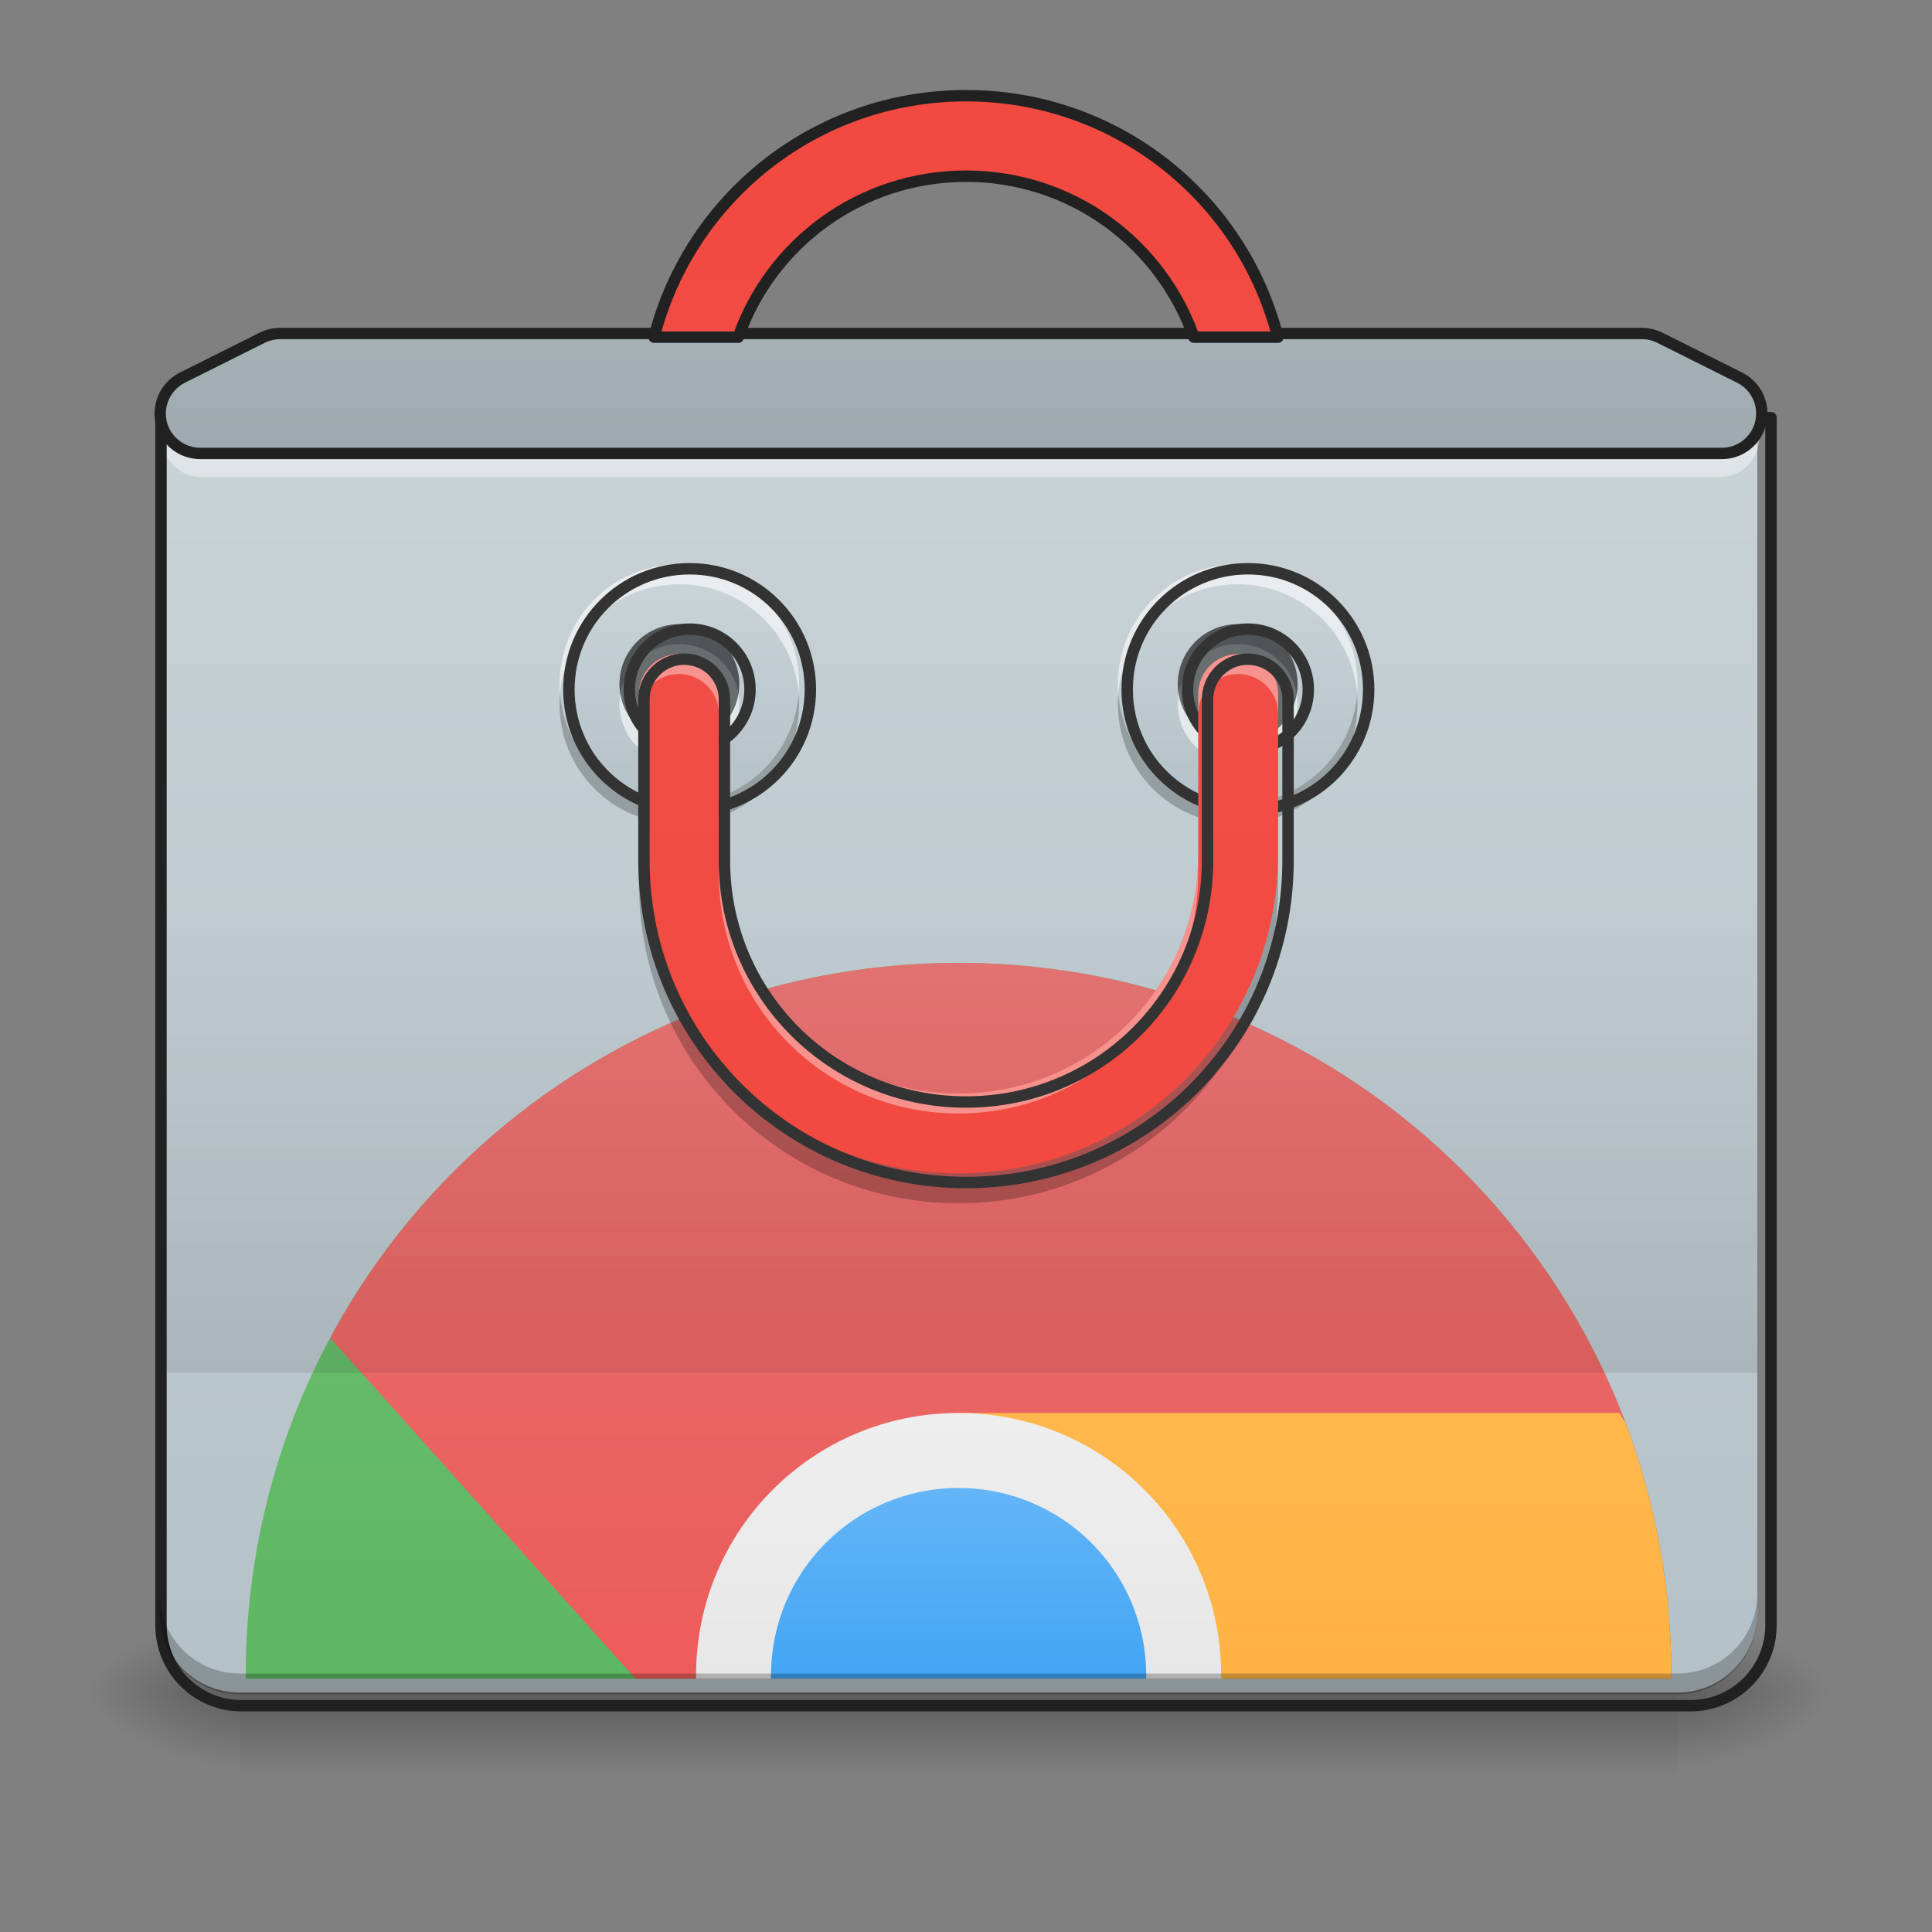 <?xml version="1.0" encoding="UTF-8"?>
<svg xmlns="http://www.w3.org/2000/svg" xmlns:xlink="http://www.w3.org/1999/xlink" width="48px" height="48px" viewBox="0 0 48 48" version="1.1">
<rect x="0" y="0" width="48" height="48" fill="#808080" stroke="none"/>
<defs>
<linearGradient id="linear0" gradientUnits="userSpaceOnUse" x1="254" y1="233.5" x2="254" y2="254.667" gradientTransform="matrix(0.094,0,0,0.094,-0,20.158)">
<stop offset="0" style="stop-color:rgb(0%,0%,0%);stop-opacity:0.275;"/>
<stop offset="1" style="stop-color:rgb(0%,0%,0%);stop-opacity:0;"/>
</linearGradient>
<radialGradient id="radial0" gradientUnits="userSpaceOnUse" cx="450.909" cy="189.579" fx="450.909" fy="189.579" r="21.167" gradientTransform="matrix(0,-0.117,-0.211,-0,81.173,95.393)">
<stop offset="0" style="stop-color:rgb(0%,0%,0%);stop-opacity:0.314;"/>
<stop offset="0.222" style="stop-color:rgb(0%,0%,0%);stop-opacity:0.275;"/>
<stop offset="1" style="stop-color:rgb(0%,0%,0%);stop-opacity:0;"/>
</radialGradient>
<radialGradient id="radial1" gradientUnits="userSpaceOnUse" cx="450.909" cy="189.579" fx="450.909" fy="189.579" r="21.167" gradientTransform="matrix(-0,0.117,0.211,0,-33.543,-11.291)">
<stop offset="0" style="stop-color:rgb(0%,0%,0%);stop-opacity:0.314;"/>
<stop offset="0.222" style="stop-color:rgb(0%,0%,0%);stop-opacity:0.275;"/>
<stop offset="1" style="stop-color:rgb(0%,0%,0%);stop-opacity:0;"/>
</radialGradient>
<radialGradient id="radial2" gradientUnits="userSpaceOnUse" cx="450.909" cy="189.579" fx="450.909" fy="189.579" r="21.167" gradientTransform="matrix(-0,-0.117,0.211,-0,-33.543,95.393)">
<stop offset="0" style="stop-color:rgb(0%,0%,0%);stop-opacity:0.314;"/>
<stop offset="0.222" style="stop-color:rgb(0%,0%,0%);stop-opacity:0.275;"/>
<stop offset="1" style="stop-color:rgb(0%,0%,0%);stop-opacity:0;"/>
</radialGradient>
<radialGradient id="radial3" gradientUnits="userSpaceOnUse" cx="450.909" cy="189.579" fx="450.909" fy="189.579" r="21.167" gradientTransform="matrix(0,0.117,-0.211,0,81.173,-11.291)">
<stop offset="0" style="stop-color:rgb(0%,0%,0%);stop-opacity:0.314;"/>
<stop offset="0.222" style="stop-color:rgb(0%,0%,0%);stop-opacity:0.275;"/>
<stop offset="1" style="stop-color:rgb(0%,0%,0%);stop-opacity:0;"/>
</radialGradient>
<linearGradient id="linear1" gradientUnits="userSpaceOnUse" x1="254" y1="-211" x2="254" y2="297" gradientTransform="matrix(0.094,0,0,0.094,0,20.158)">
<stop offset="0" style="stop-color:rgb(81.176%,84.706%,86.275%);stop-opacity:1;"/>
<stop offset="1" style="stop-color:rgb(69.02%,74.51%,77.255%);stop-opacity:1;"/>
</linearGradient>
<linearGradient id="linear2" gradientUnits="userSpaceOnUse" x1="23.697" y1="78.827" x2="23.697" y2="46.605" gradientTransform="matrix(0.81,0,0,0.81,-1.903,-4.504)">
<stop offset="0" style="stop-color:rgb(29.804%,68.627%,31.373%);stop-opacity:1;"/>
<stop offset="1" style="stop-color:rgb(40%,73.333%,41.569%);stop-opacity:1;"/>
</linearGradient>
<linearGradient id="linear3" gradientUnits="userSpaceOnUse" x1="31.753" y1="65.018" x2="31.753" y2="35.097" gradientTransform="matrix(0.81,0,0,0.81,-1.903,-4.504)">
<stop offset="0" style="stop-color:rgb(93.725%,32.549%,31.373%);stop-opacity:1;"/>
<stop offset="1" style="stop-color:rgb(89.804%,45.098%,45.098%);stop-opacity:1;"/>
</linearGradient>
<linearGradient id="linear4" gradientUnits="userSpaceOnUse" x1="43.261" y1="78.827" x2="43.261" y2="48.907" gradientTransform="matrix(0.81,0,0,0.81,-1.903,-4.504)">
<stop offset="0" style="stop-color:rgb(100%,65.49%,14.902%);stop-opacity:1;"/>
<stop offset="1" style="stop-color:rgb(100%,71.765%,30.196%);stop-opacity:1;"/>
</linearGradient>
<linearGradient id="linear5" gradientUnits="userSpaceOnUse" x1="31.753" y1="65.018" x2="31.753" y2="48.907" gradientTransform="matrix(0.81,0,0,0.81,-1.903,-4.504)">
<stop offset="0" style="stop-color:rgb(87.843%,87.843%,87.843%);stop-opacity:1;"/>
<stop offset="1" style="stop-color:rgb(93.333%,93.333%,93.333%);stop-opacity:1;"/>
</linearGradient>
<linearGradient id="linear6" gradientUnits="userSpaceOnUse" x1="31.753" y1="62.716" x2="31.753" y2="51.208" gradientTransform="matrix(0.81,0,0,0.81,-1.903,-4.504)">
<stop offset="0" style="stop-color:rgb(12.941%,58.824%,95.294%);stop-opacity:1;"/>
<stop offset="1" style="stop-color:rgb(39.216%,70.98%,96.471%);stop-opacity:1;"/>
</linearGradient>
<linearGradient id="linear7" gradientUnits="userSpaceOnUse" x1="254" y1="148.833" x2="254" y2="21.833" gradientTransform="matrix(0.094,0,0,0.094,0,20.158)">
<stop offset="0" style="stop-color:rgb(0%,0%,0%);stop-opacity:0.078;"/>
<stop offset="1" style="stop-color:rgb(0%,0%,0%);stop-opacity:0;"/>
</linearGradient>
<linearGradient id="linear8" gradientUnits="userSpaceOnUse" x1="359.833" y1="-73.417" x2="359.833" y2="11.25" gradientTransform="matrix(0.094,0,0,0.094,-1.995,19.91)">
<stop offset="0" style="stop-color:rgb(81.176%,84.706%,86.275%);stop-opacity:1;"/>
<stop offset="1" style="stop-color:rgb(69.02%,74.51%,77.255%);stop-opacity:1;"/>
</linearGradient>
<linearGradient id="linear9" gradientUnits="userSpaceOnUse" x1="359.833" y1="-73.417" x2="359.833" y2="11.25" gradientTransform="matrix(0.094,0,0,0.094,-15.866,19.91)">
<stop offset="0" style="stop-color:rgb(81.176%,84.706%,86.275%);stop-opacity:1;"/>
<stop offset="1" style="stop-color:rgb(69.02%,74.51%,77.255%);stop-opacity:1;"/>
</linearGradient>
<linearGradient id="linear10" gradientUnits="userSpaceOnUse" x1="960" y1="1855.118" x2="960" y2="15.118" gradientTransform="matrix(0.025,0,0,0.025,0,0)">
<stop offset="0" style="stop-color:rgb(95.686%,26.275%,21.176%);stop-opacity:1;"/>
<stop offset="1" style="stop-color:rgb(93.725%,32.549%,31.373%);stop-opacity:1;"/>
</linearGradient>
<linearGradient id="linear11" gradientUnits="userSpaceOnUse" x1="254" y1="-189.833" x2="254" y2="-84" gradientTransform="matrix(0.094,0,0,0.094,0,20.158)">
<stop offset="0" style="stop-color:rgb(81.176%,84.706%,86.275%);stop-opacity:1;"/>
<stop offset="1" style="stop-color:rgb(69.02%,74.51%,77.255%);stop-opacity:1;"/>
</linearGradient>
<linearGradient id="linear12" gradientUnits="userSpaceOnUse" x1="960" y1="1855.118" x2="960" y2="15.118" gradientTransform="matrix(1,0,0,-1,0,1270.235)">
<stop offset="0" style="stop-color:rgb(95.686%,26.275%,21.176%);stop-opacity:1;"/>
<stop offset="1" style="stop-color:rgb(93.725%,32.549%,31.373%);stop-opacity:1;"/>
</linearGradient>
</defs>
<g id="surface1">
<path style=" stroke:none;fill-rule:nonzero;fill:url(#linear0);" d="M 5.953 42.051 L 41.676 42.051 L 41.676 44.035 L 5.953 44.035 Z M 5.953 42.051 "/>
<path style=" stroke:none;fill-rule:nonzero;fill:url(#radial0);" d="M 41.676 42.051 L 45.645 42.051 L 45.645 40.066 L 41.676 40.066 Z M 41.676 42.051 "/>
<path style=" stroke:none;fill-rule:nonzero;fill:url(#radial1);" d="M 5.953 42.051 L 1.984 42.051 L 1.984 44.035 L 5.953 44.035 Z M 5.953 42.051 "/>
<path style=" stroke:none;fill-rule:nonzero;fill:url(#radial2);" d="M 5.953 42.051 L 1.984 42.051 L 1.984 40.066 L 5.953 40.066 Z M 5.953 42.051 "/>
<path style=" stroke:none;fill-rule:nonzero;fill:url(#radial3);" d="M 41.676 42.051 L 45.645 42.051 L 45.645 44.035 L 41.676 44.035 Z M 41.676 42.051 "/>
<path style=" stroke:none;fill-rule:nonzero;fill:url(#linear1);" d="M 3.969 10.297 L 3.969 40.066 C 3.969 41.164 4.855 42.051 5.953 42.051 L 41.676 42.051 C 42.773 42.051 43.66 41.164 43.66 40.066 L 43.66 10.297 Z M 3.969 10.297 "/>
<path style=" stroke:none;fill-rule:nonzero;fill:rgb(100%,100%,100%);fill-opacity:0.392;" d="M 4.07 10.547 C 3.867 11.145 4.293 11.852 5.012 11.852 L 42.719 11.852 C 43.438 11.852 43.863 11.145 43.66 10.547 C 43.535 10.926 43.191 11.23 42.719 11.23 L 5.012 11.23 C 4.539 11.23 4.191 10.926 4.07 10.547 Z M 4.07 10.547 "/>
<path style=" stroke:none;fill-rule:nonzero;fill:url(#linear2);" d="M 23.816 23.922 C 14.004 23.922 6.105 31.816 6.105 41.629 L 6.105 41.707 L 41.523 41.707 C 41.523 41.684 41.523 41.656 41.523 41.629 C 41.523 31.816 33.625 23.922 23.816 23.922 Z M 23.816 23.922 "/>
<path style=" stroke:none;fill-rule:nonzero;fill:url(#linear3);" d="M 23.816 23.922 C 17.043 23.922 11.184 27.684 8.203 33.242 L 15.789 41.707 L 30.258 41.707 L 30.34 41.629 L 30.484 41.707 L 41.523 41.707 C 41.523 41.684 41.523 41.656 41.523 41.629 C 41.523 31.816 33.625 23.922 23.816 23.922 Z M 23.816 23.922 "/>
<path style=" stroke:none;fill-rule:nonzero;fill:url(#linear4);" d="M 23.816 35.105 L 30.34 41.629 L 30.309 41.707 L 41.523 41.707 C 41.523 41.684 41.523 41.656 41.523 41.629 C 41.523 39.406 41.117 37.277 40.375 35.32 C 40.316 35.25 40.273 35.176 40.242 35.105 Z M 23.816 35.105 "/>
<path style=" stroke:none;fill-rule:nonzero;fill:url(#linear5);" d="M 23.816 35.105 C 20.199 35.105 17.293 38.016 17.293 41.629 L 17.293 41.707 L 30.34 41.707 C 30.34 41.684 30.34 41.656 30.34 41.629 C 30.34 38.016 27.426 35.105 23.816 35.105 Z M 23.816 35.105 "/>
<path style=" stroke:none;fill-rule:nonzero;fill:url(#linear6);" d="M 23.816 36.969 C 21.234 36.969 19.156 39.047 19.156 41.629 L 19.156 41.707 L 28.473 41.707 C 28.477 41.684 28.477 41.656 28.477 41.629 C 28.477 39.047 26.395 36.969 23.816 36.969 Z M 23.816 36.969 "/>
<path style=" stroke:none;fill-rule:nonzero;fill:url(#linear7);" d="M 3.969 22.207 L 43.66 22.207 L 43.66 34.113 L 3.969 34.113 Z M 3.969 22.207 "/>
<path style=" stroke:none;fill-rule:nonzero;fill:url(#linear8);" d="M 30.75 14.02 C 29.102 14.02 27.773 15.348 27.773 16.996 C 27.773 18.645 29.102 19.973 30.75 19.973 C 32.398 19.973 33.727 18.645 33.727 16.996 C 33.727 15.348 32.398 14.02 30.75 14.02 Z M 30.75 15.508 C 31.574 15.508 32.238 16.172 32.238 16.996 C 32.238 17.82 31.574 18.484 30.75 18.484 C 29.926 18.484 29.262 17.82 29.262 16.996 C 29.262 16.172 29.926 15.508 30.75 15.508 Z M 30.75 15.508 "/>
<path style=" stroke:none;fill-rule:nonzero;fill:rgb(0%,0%,0%);fill-opacity:0.471;" d="M 30.75 15.508 C 31.574 15.508 32.238 16.172 32.238 16.996 C 32.238 17.816 31.574 18.484 30.75 18.484 C 29.93 18.484 29.262 17.816 29.262 16.996 C 29.262 16.172 29.93 15.508 30.75 15.508 Z M 30.75 15.508 "/>
<path style=" stroke:none;fill-rule:nonzero;fill:rgb(100%,100%,100%);fill-opacity:0.588;" d="M 30.75 14.02 C 29.102 14.02 27.773 15.348 27.773 16.996 C 27.773 17.078 27.777 17.16 27.785 17.242 C 27.91 15.711 29.184 14.516 30.75 14.516 C 32.316 14.516 33.59 15.711 33.719 17.242 C 33.723 17.16 33.727 17.078 33.727 16.996 C 33.727 15.348 32.398 14.02 30.75 14.02 Z M 29.281 17.242 C 29.27 17.324 29.262 17.406 29.262 17.492 C 29.262 18.316 29.926 18.98 30.75 18.98 C 31.574 18.98 32.238 18.316 32.238 17.492 C 32.238 17.406 32.23 17.324 32.219 17.242 C 32.102 17.949 31.492 18.484 30.75 18.484 C 30.012 18.484 29.398 17.949 29.281 17.242 Z M 29.281 17.242 "/>
<path style=" stroke:none;fill-rule:nonzero;fill:rgb(0%,0%,0%);fill-opacity:0.235;" d="M 30.75 20.469 C 29.102 20.469 27.773 19.141 27.773 17.492 C 27.773 17.406 27.777 17.324 27.785 17.242 C 27.91 18.777 29.184 19.973 30.75 19.973 C 32.316 19.973 33.59 18.777 33.719 17.242 C 33.723 17.324 33.727 17.41 33.727 17.492 C 33.727 19.141 32.398 20.469 30.75 20.469 Z M 29.281 17.242 C 29.27 17.164 29.262 17.082 29.262 16.996 C 29.262 16.172 29.926 15.508 30.75 15.508 C 31.574 15.508 32.238 16.172 32.238 16.996 C 32.238 17.082 32.23 17.164 32.219 17.242 C 32.102 16.539 31.492 16.004 30.75 16.004 C 30.012 16.004 29.398 16.539 29.281 17.242 Z M 29.281 17.242 "/>
<path style="fill:none;stroke-width:11.339;stroke-linecap:round;stroke-linejoin:round;stroke:rgb(20%,20%,20%);stroke-opacity:1;stroke-miterlimit:4;" d="M 1319.981 575.151 C 1253.53 575.151 1199.992 628.689 1199.992 695.139 C 1199.992 761.59 1253.53 815.128 1319.981 815.128 C 1386.431 815.128 1439.969 761.59 1439.969 695.139 C 1439.969 628.689 1386.431 575.151 1319.981 575.151 Z M 1319.981 635.145 C 1353.206 635.145 1379.975 661.914 1379.975 695.139 C 1379.975 728.364 1353.206 755.134 1319.981 755.134 C 1286.756 755.134 1259.987 728.364 1259.987 695.139 C 1259.987 661.914 1286.756 635.145 1319.981 635.145 Z M 1319.981 635.145 " transform="matrix(0.025,0,0,0.025,-1.995,-0.248)"/>
<path style=" stroke:none;fill-rule:nonzero;fill:url(#linear9);" d="M 16.879 14.02 C 15.23 14.02 13.902 15.348 13.902 16.996 C 13.902 18.645 15.23 19.973 16.879 19.973 C 18.527 19.973 19.855 18.645 19.855 16.996 C 19.855 15.348 18.527 14.02 16.879 14.02 Z M 16.879 15.508 C 17.703 15.508 18.367 16.172 18.367 16.996 C 18.367 17.82 17.703 18.484 16.879 18.484 C 16.055 18.484 15.391 17.82 15.391 16.996 C 15.391 16.172 16.055 15.508 16.879 15.508 Z M 16.879 15.508 "/>
<path style=" stroke:none;fill-rule:nonzero;fill:rgb(0%,0%,0%);fill-opacity:0.471;" d="M 16.879 15.508 C 17.699 15.508 18.367 16.172 18.367 16.996 C 18.367 17.816 17.699 18.484 16.879 18.484 C 16.059 18.484 15.391 17.816 15.391 16.996 C 15.391 16.172 16.059 15.508 16.879 15.508 Z M 16.879 15.508 "/>
<path style=" stroke:none;fill-rule:nonzero;fill:rgb(100%,100%,100%);fill-opacity:0.588;" d="M 16.879 14.02 C 15.23 14.02 13.902 15.348 13.902 16.996 C 13.902 17.078 13.906 17.16 13.914 17.242 C 14.039 15.711 15.312 14.516 16.879 14.516 C 18.445 14.516 19.719 15.711 19.844 17.242 C 19.852 17.16 19.855 17.078 19.855 16.996 C 19.855 15.348 18.527 14.02 16.879 14.02 Z M 15.41 17.242 C 15.398 17.324 15.391 17.406 15.391 17.492 C 15.391 18.316 16.055 18.98 16.879 18.98 C 17.703 18.98 18.367 18.316 18.367 17.492 C 18.367 17.406 18.359 17.324 18.348 17.242 C 18.23 17.949 17.617 18.484 16.879 18.484 C 16.141 18.484 15.527 17.949 15.41 17.242 Z M 15.41 17.242 "/>
<path style=" stroke:none;fill-rule:nonzero;fill:rgb(0%,0%,0%);fill-opacity:0.235;" d="M 16.879 20.469 C 15.23 20.469 13.902 19.141 13.902 17.492 C 13.902 17.406 13.906 17.324 13.914 17.242 C 14.039 18.777 15.312 19.973 16.879 19.973 C 18.445 19.973 19.719 18.777 19.844 17.242 C 19.852 17.324 19.855 17.41 19.855 17.492 C 19.855 19.141 18.527 20.469 16.879 20.469 Z M 15.41 17.242 C 15.398 17.164 15.391 17.082 15.391 16.996 C 15.391 16.172 16.055 15.508 16.879 15.508 C 17.703 15.508 18.367 16.172 18.367 16.996 C 18.367 17.082 18.359 17.164 18.348 17.242 C 18.23 16.539 17.617 16.004 16.879 16.004 C 16.141 16.004 15.527 16.539 15.41 17.242 Z M 15.41 17.242 "/>
<path style="fill:none;stroke-width:11.339;stroke-linecap:round;stroke-linejoin:round;stroke:rgb(20%,20%,20%);stroke-opacity:1;stroke-miterlimit:4;" d="M 1319.993 575.151 C 1253.543 575.151 1200.005 628.689 1200.005 695.139 C 1200.005 761.59 1253.543 815.128 1319.993 815.128 C 1386.444 815.128 1439.982 761.59 1439.982 695.139 C 1439.982 628.689 1386.444 575.151 1319.993 575.151 Z M 1319.993 635.145 C 1353.219 635.145 1379.988 661.914 1379.988 695.139 C 1379.988 728.364 1353.219 755.134 1319.993 755.134 C 1286.768 755.134 1259.999 728.364 1259.999 695.139 C 1259.999 661.914 1286.768 635.145 1319.993 635.145 Z M 1319.993 635.145 " transform="matrix(0.025,0,0,0.025,-15.866,-0.248)"/>
<path style=" stroke:none;fill-rule:nonzero;fill:url(#linear10);" d="M 16.867 16.25 C 16.32 16.25 15.875 16.695 15.875 17.242 L 15.875 21.215 C 15.875 25.609 19.418 29.152 23.816 29.152 C 28.211 29.152 31.754 25.609 31.754 21.215 L 31.754 17.242 C 31.754 16.695 31.309 16.25 30.762 16.25 C 30.211 16.25 29.77 16.695 29.77 17.242 L 29.77 21.215 C 29.77 24.512 27.113 27.168 23.816 27.168 C 20.516 27.168 17.859 24.512 17.859 21.215 L 17.859 17.242 C 17.859 16.695 17.418 16.25 16.867 16.25 Z M 16.867 16.25 "/>
<path style=" stroke:none;fill-rule:nonzero;fill:rgb(100%,100%,100%);fill-opacity:0.392;" d="M 16.867 16.25 C 16.32 16.25 15.875 16.695 15.875 17.242 L 15.875 17.738 C 15.875 17.191 16.32 16.746 16.867 16.746 C 17.418 16.746 17.859 17.191 17.859 17.738 L 17.859 17.242 C 17.859 16.695 17.418 16.25 16.867 16.25 Z M 30.762 16.25 C 30.211 16.25 29.77 16.695 29.77 17.242 L 29.77 17.738 C 29.77 17.191 30.211 16.746 30.762 16.746 C 31.309 16.746 31.754 17.191 31.754 17.738 L 31.754 17.242 C 31.754 16.695 31.309 16.25 30.762 16.25 Z M 17.859 21.215 L 17.859 21.711 C 17.859 25.008 20.516 27.664 23.816 27.664 C 27.113 27.664 29.77 25.008 29.77 21.711 L 29.77 21.215 C 29.77 24.512 27.113 27.168 23.816 27.168 C 20.516 27.168 17.859 24.512 17.859 21.215 Z M 17.859 21.215 "/>
<path style=" stroke:none;fill-rule:nonzero;fill:rgb(0%,0%,0%);fill-opacity:0.235;" d="M 15.875 21.215 L 15.875 21.957 C 15.875 26.355 19.418 29.895 23.816 29.895 C 28.211 29.895 31.754 26.355 31.754 21.957 L 31.754 21.215 C 31.754 25.609 28.211 29.152 23.816 29.152 C 19.418 29.152 15.875 25.609 15.875 21.215 Z M 15.875 21.215 "/>
<path style="fill:none;stroke-width:11.339;stroke-linecap:round;stroke-linejoin:round;stroke:rgb(20%,20%,20%);stroke-opacity:1;stroke-miterlimit:4;" d="M 679.935 655.056 C 657.89 655.056 639.939 673.007 639.939 695.052 L 639.939 855.194 C 639.939 1032.342 782.76 1175.163 960.066 1175.163 C 1137.214 1175.163 1280.035 1032.342 1280.035 855.194 L 1280.035 695.052 C 1280.035 673.007 1262.084 655.056 1240.039 655.056 C 1217.837 655.056 1200.043 673.007 1200.043 695.052 L 1200.043 855.194 C 1200.043 988.095 1092.967 1095.171 960.066 1095.171 C 827.008 1095.171 719.931 988.095 719.931 855.194 L 719.931 695.052 C 719.931 673.007 702.138 655.056 679.935 655.056 Z M 679.935 655.056 " transform="matrix(0.025,0,0,0.025,0,0)"/>
<path style="fill:none;stroke-width:11.339;stroke-linecap:round;stroke-linejoin:round;stroke:rgb(12.941%,12.941%,12.941%);stroke-opacity:1;stroke-miterlimit:4;" d="M 159.985 415.078 L 159.985 1615.121 C 159.985 1659.369 195.729 1695.114 239.977 1695.114 L 1679.997 1695.114 C 1724.245 1695.114 1759.99 1659.369 1759.99 1615.121 L 1759.99 415.078 Z M 159.985 415.078 " transform="matrix(0.025,0,0,0.025,0,0)"/>
<path style=" stroke:none;fill-rule:nonzero;fill:url(#linear11);" d="M 6.945 8.316 C 6.793 8.316 6.641 8.352 6.504 8.418 L 4.52 9.41 C 4.109 9.617 3.891 10.078 3.996 10.527 C 4.102 10.973 4.504 11.289 4.961 11.289 L 42.668 11.289 C 43.129 11.289 43.527 10.973 43.633 10.527 C 43.738 10.078 43.523 9.617 43.109 9.41 L 41.125 8.418 C 40.988 8.352 40.836 8.316 40.684 8.316 Z M 6.945 8.316 "/>
<path style="fill-rule:nonzero;fill:rgb(0%,0%,0%);fill-opacity:0.118;stroke-width:3;stroke-linecap:round;stroke-linejoin:round;stroke:rgb(12.941%,12.941%,12.941%);stroke-opacity:1;stroke-miterlimit:4;" d="M 74.076 -126.3 C 72.451 -126.3 70.827 -125.925 69.368 -125.217 L 48.204 -114.635 C 43.829 -112.426 41.496 -107.51 42.621 -102.719 C 43.746 -97.97 48.037 -94.595 52.912 -94.595 L 455.082 -94.595 C 459.998 -94.595 464.247 -97.97 465.372 -102.719 C 466.497 -107.51 464.206 -112.426 459.789 -114.635 L 438.625 -125.217 C 437.167 -125.925 435.542 -126.3 433.917 -126.3 Z M 74.076 -126.3 " transform="matrix(0.094,0,0,0.094,0,20.158)"/>
<path style=" stroke:none;fill-rule:nonzero;fill:rgb(0%,0%,0%);fill-opacity:0.235;" d="M 3.969 39.594 L 3.969 40.109 C 3.969 41.207 4.855 42.094 5.953 42.094 L 41.676 42.094 C 42.773 42.094 43.66 41.207 43.66 40.109 L 43.66 39.594 C 43.66 40.695 42.773 41.578 41.676 41.578 L 5.953 41.578 C 4.855 41.578 3.969 40.695 3.969 39.594 Z M 3.969 39.594 "/>
<path style="fill-rule:nonzero;fill:url(#linear12);stroke-width:11.339;stroke-linecap:round;stroke-linejoin:round;stroke:rgb(12.941%,12.941%,12.941%);stroke-opacity:1;stroke-miterlimit:4;" d="M 960.066 95.109 C 810.316 95.109 685.289 196.832 650.017 335.086 L 733.631 335.086 C 766.384 241.709 855.194 175.101 960.066 175.101 C 1064.938 175.101 1153.591 241.709 1186.501 335.086 L 1269.958 335.086 C 1234.685 196.832 1109.658 95.109 960.066 95.109 Z M 960.066 95.109 " transform="matrix(0.025,0,0,0.025,0,0)"/>
</g>
</svg>
